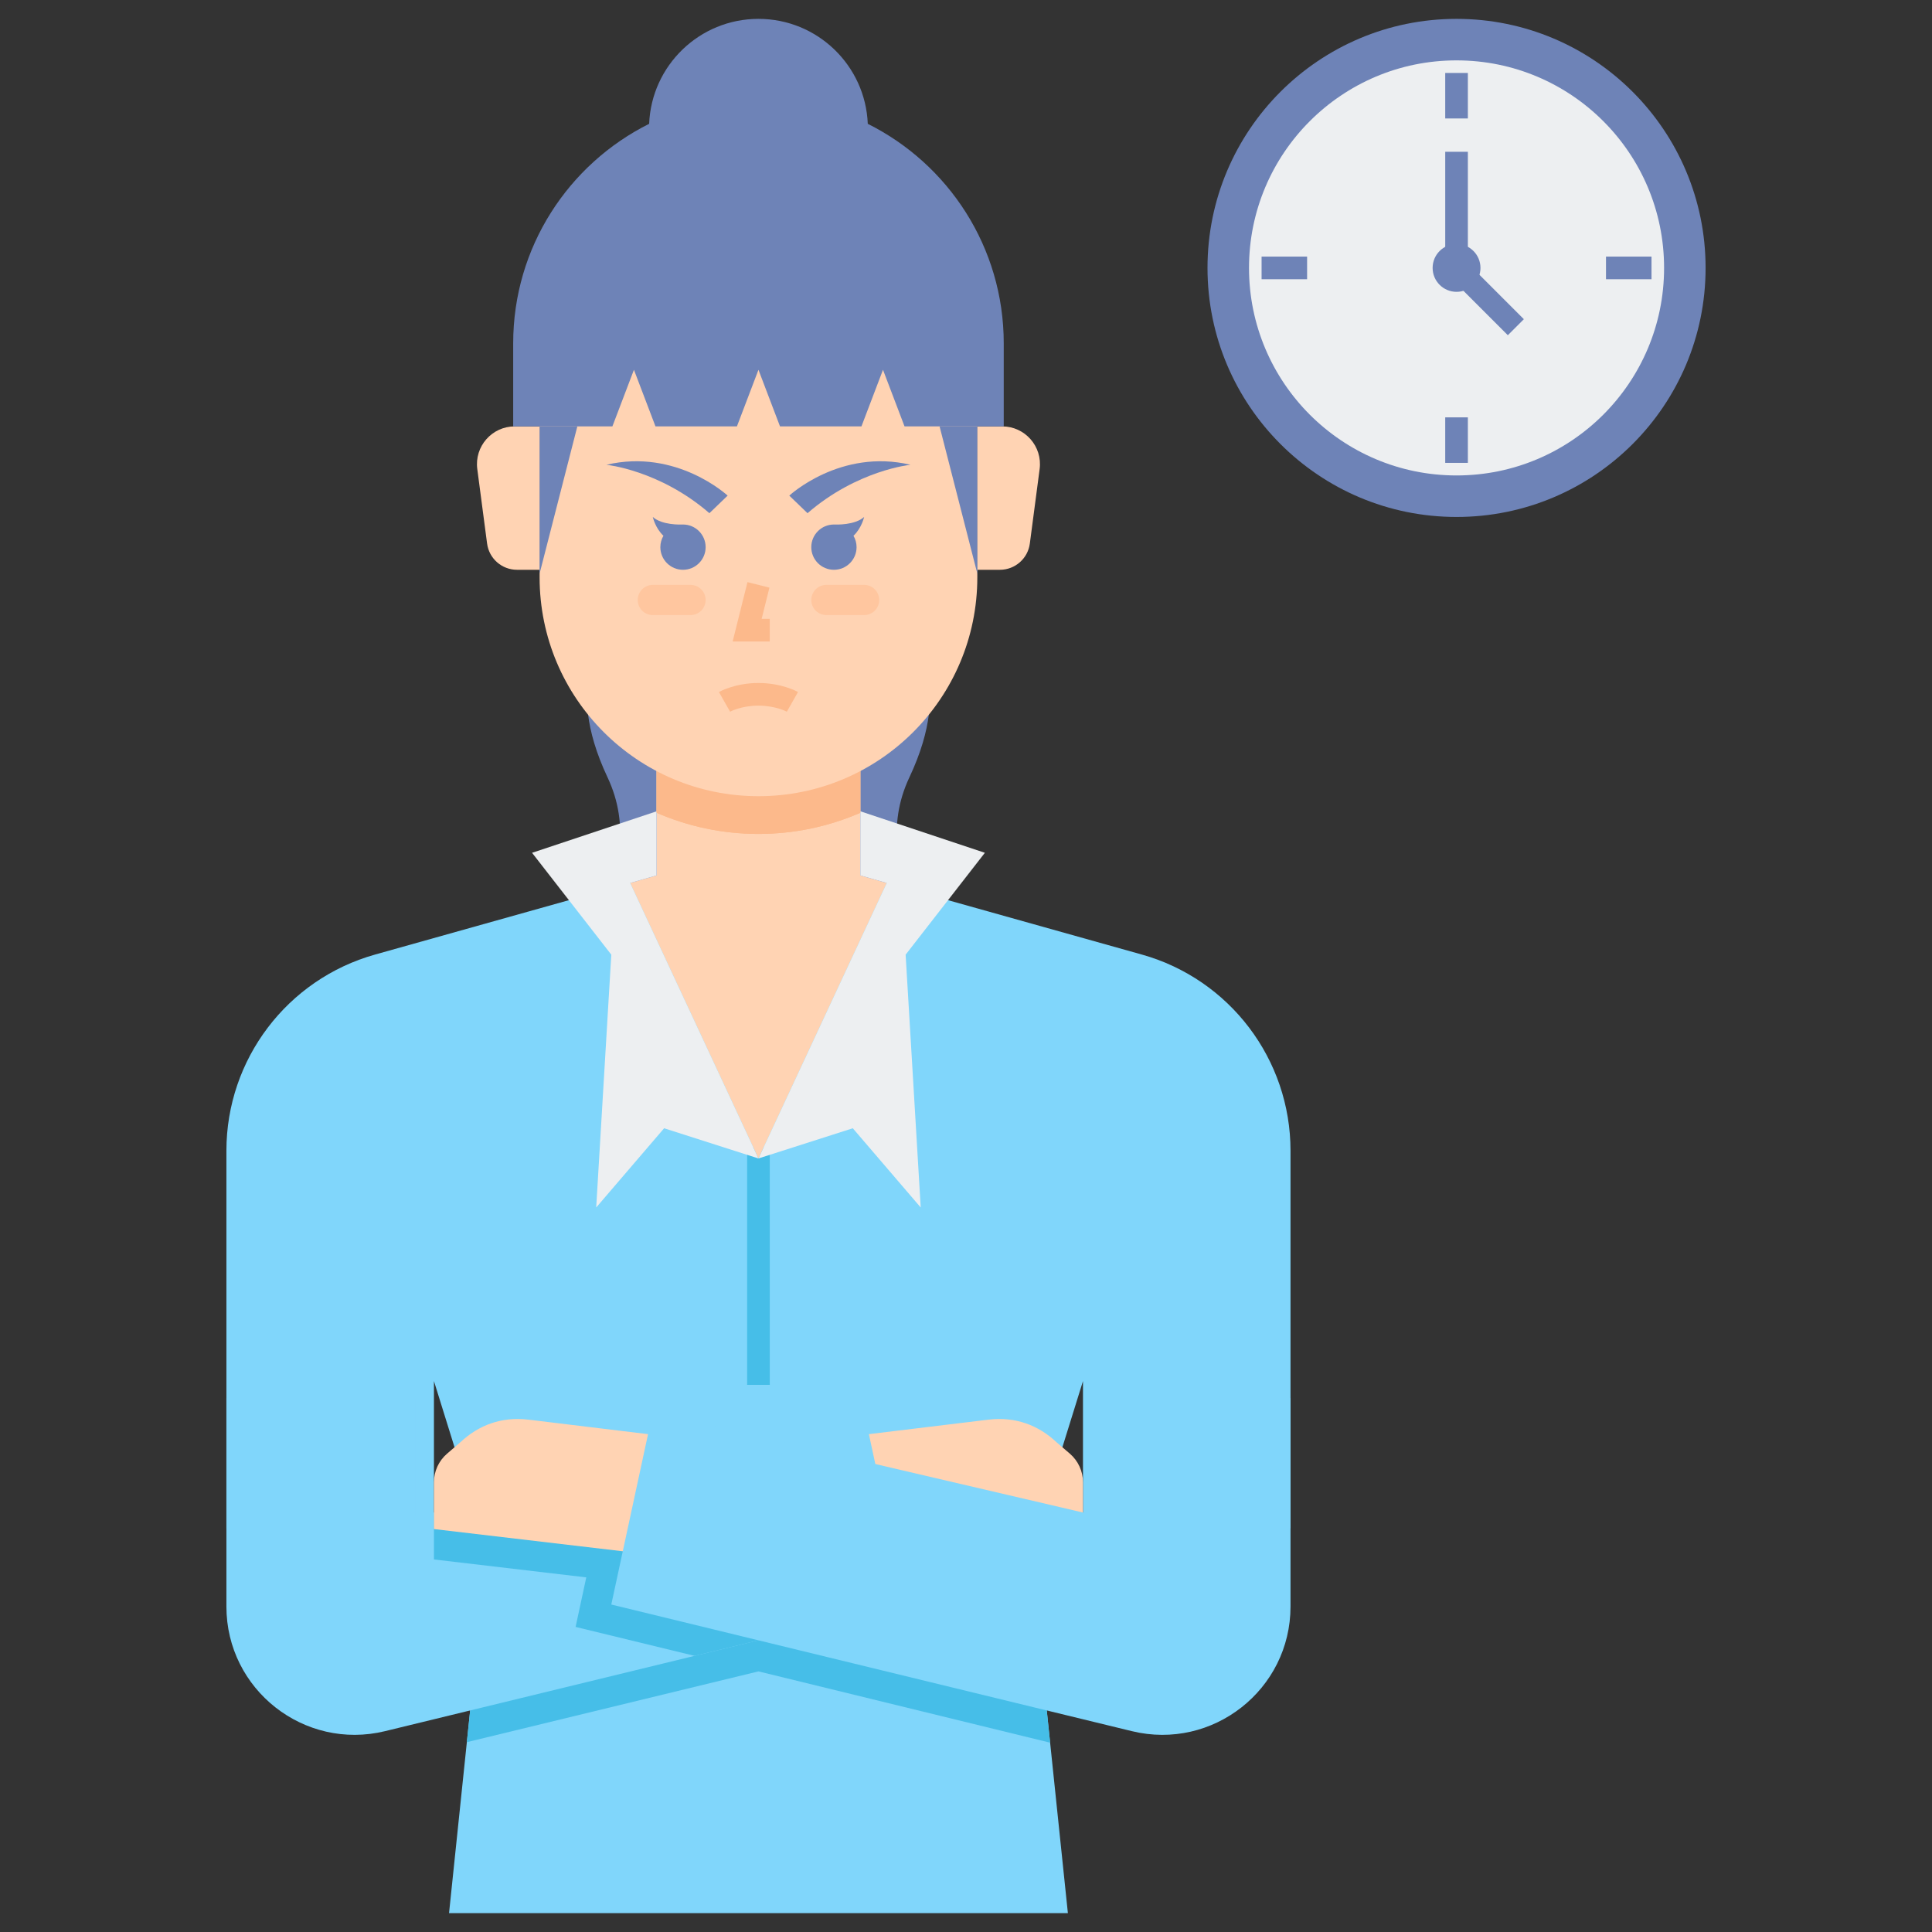 <svg id="Layer_1" enable-background="new 0 0 512 512" height="512" viewBox="0 0 512 512" width="512" xmlns="http://www.w3.org/2000/svg"><rect x="0" y="0" width="512" height="512" fill="#333333" stroke="none"/><path d="m241 169s12.25 11 0 37 13 49 13 49h-53-53s25.25-23 13-49 0-37 0-37z" fill="#6e83b7"/><path d="m302.587 252.962-67.587-18.962h-68l-67.587 18.962c-23.306 6.539-39.413 27.787-39.413 51.993v100.045h55v-39l14 45-10 96h82 82l-10-96 14-45v39h55v-100.045c0-24.206-16.107-45.454-39.413-51.993z" fill="#80d6fb"/><path d="m198 304h6v63h-6z" fill="#46bee8"/><path d="m201 307 34-73-7-2v-36h-54v36l-7 2z" fill="#ffd3b3"/><path d="m174 215.396c8.282 3.598 17.41 5.604 27 5.604s18.718-2.006 27-5.604v-13.396h-54z" fill="#fcb98b"/><path d="m123.72 461.691 77.28-18.755 77.294 18.892-5.294-50.828h-144z" fill="#46bee8"/><path d="m201 307-25-8-18 21 4-67-21-27 33-11v17l-7 2z" fill="#edeff1"/><path d="m229 380.216 33-4c7.125-.844 13.221 1.495 18 6l3.508 3.007c2.216 1.9 3.492 4.673 3.492 7.593v12.401l-51 6z" fill="#ffd3b3"/><path d="m229 374.216-119 27.784v-31.5h-50v55.238c0 22.03 20.63 38.244 42.036 33.037l137.964-33.559z" fill="#80d6fb"/><path d="m240 425.22-55.92 13.6-31.54-7.67 2.83-13.13-40.37-4.75v-12.44l125 .17z" fill="#46bee8"/><path d="m201 307 25-8 18 21-4-67 21-27-33-11v17l7 2z" fill="#edeff1"/><path d="m173 380.216-33-4c-7.125-.844-13.221 1.495-18 6l-3.508 3.007c-2.216 1.9-3.492 4.673-3.492 7.593v12.401l51 6z" fill="#ffd3b3"/><path d="m173 374.216 119 27.784v-31.5h50v55.238c0 22.03-20.63 38.244-42.036 33.037l-137.964-33.559z" fill="#80d6fb"/><path d="m259 113h6.598c6.041 0 10.703 5.315 9.915 11.305l-2.597 19.739c-.524 3.981-3.917 6.956-7.932 6.956h-5.984z" fill="#ffd3b3"/><path d="m143 113h-6.598c-6.041 0-10.703 5.315-9.915 11.305l2.597 19.739c.524 3.981 3.917 6.956 7.932 6.956h5.984z" fill="#ffd3b3"/><path d="m174 215.396c8.282 3.598 17.41 5.604 27 5.604s18.718-2.006 27-5.604v-13.396h-54z" fill="#fcb98b"/><path d="m259 153c0 32.033-25.967 58-58 58s-58-25.967-58-58v-76h116z" fill="#ffd3b3"/><path d="m229.97 32.814c-.623-15.465-13.351-27.814-28.97-27.814s-28.347 12.349-28.97 27.814c-21.354 10.653-36.03 32.7-36.03 58.186v22h26.29l5.71-15 5.71 15h21.58l5.71-15 5.71 15h21.58l5.71-15 5.71 15h26.29v-22c0-25.486-14.676-47.533-36.03-58.186z" fill="#6e83b7"/><path d="m259 152-10-39h10z" fill="#6e83b7"/><path d="m143 152 10-39h-10z" fill="#6e83b7"/><path d="m204 170h-9.843l3.933-15.728 5.82 1.456-2.067 8.272h2.157z" fill="#fcb98b"/><path d="m192.828 131.343s-13.521-12.573-32.113-8.172c0 0 14.089 1.401 27.284 12.828z" fill="#6e83b7"/><path d="m209.172 131.343s13.521-12.573 32.113-8.172c0 0-14.089 1.401-27.284 12.828z" fill="#6e83b7"/><path d="m208.521 188.61c-.011-.006-2.995-1.61-7.521-1.61-4.551 0-7.493 1.594-7.521 1.61l-2.957-5.221c.172-.098 4.29-2.39 10.479-2.39s10.307 2.292 10.479 2.39z" fill="#fcb98b"/><path d="m229 163h-10c-2.209 0-4-1.791-4-4 0-2.209 1.791-4 4-4h10c2.209 0 4 1.791 4 4 0 2.209-1.791 4-4 4z" fill="#ffc69f"/><path d="m173 163h10c2.209 0 4-1.791 4-4 0-2.209-1.791-4-4-4h-10c-2.209 0-4 1.791-4 4 0 2.209 1.791 4 4 4z" fill="#ffc69f"/><path d="m181 139c-.022 0-.044.003-.067.003-.62.028-5.516.18-7.933-2.003 0 0 .619 2.919 2.817 4.987-.516.887-.817 1.914-.817 3.013 0 3.314 2.686 6 6 6s6-2.686 6-6-2.686-6-6-6z" fill="#6e83b7"/><path d="m221 139c.022 0 .044.003.067.003.62.028 5.516.18 7.933-2.003 0 0-.619 2.919-2.817 4.987.516.886.817 1.913.817 3.013 0 3.314-2.686 6-6 6s-6-2.686-6-6 2.686-6 6-6z" fill="#6e83b7"/><circle cx="386" cy="71" fill="#6e83b7" r="66"/><circle cx="386" cy="71" fill="#edeff1" r="55"/><g fill="#6e83b7"><path d="m383 19.333h6v12.061h-6z"/><path d="m425.605 68h12.062v6h-12.062z"/><path d="m383 110.605h6v12.061h-6z"/><path d="m334.333 68h12.062v6h-12.062z"/><path d="m399.594 88.836-16.594-16.593v-32.015h6v29.529l14.836 14.837z"/><circle cx="386" cy="71" r="6.34"/></g></svg>